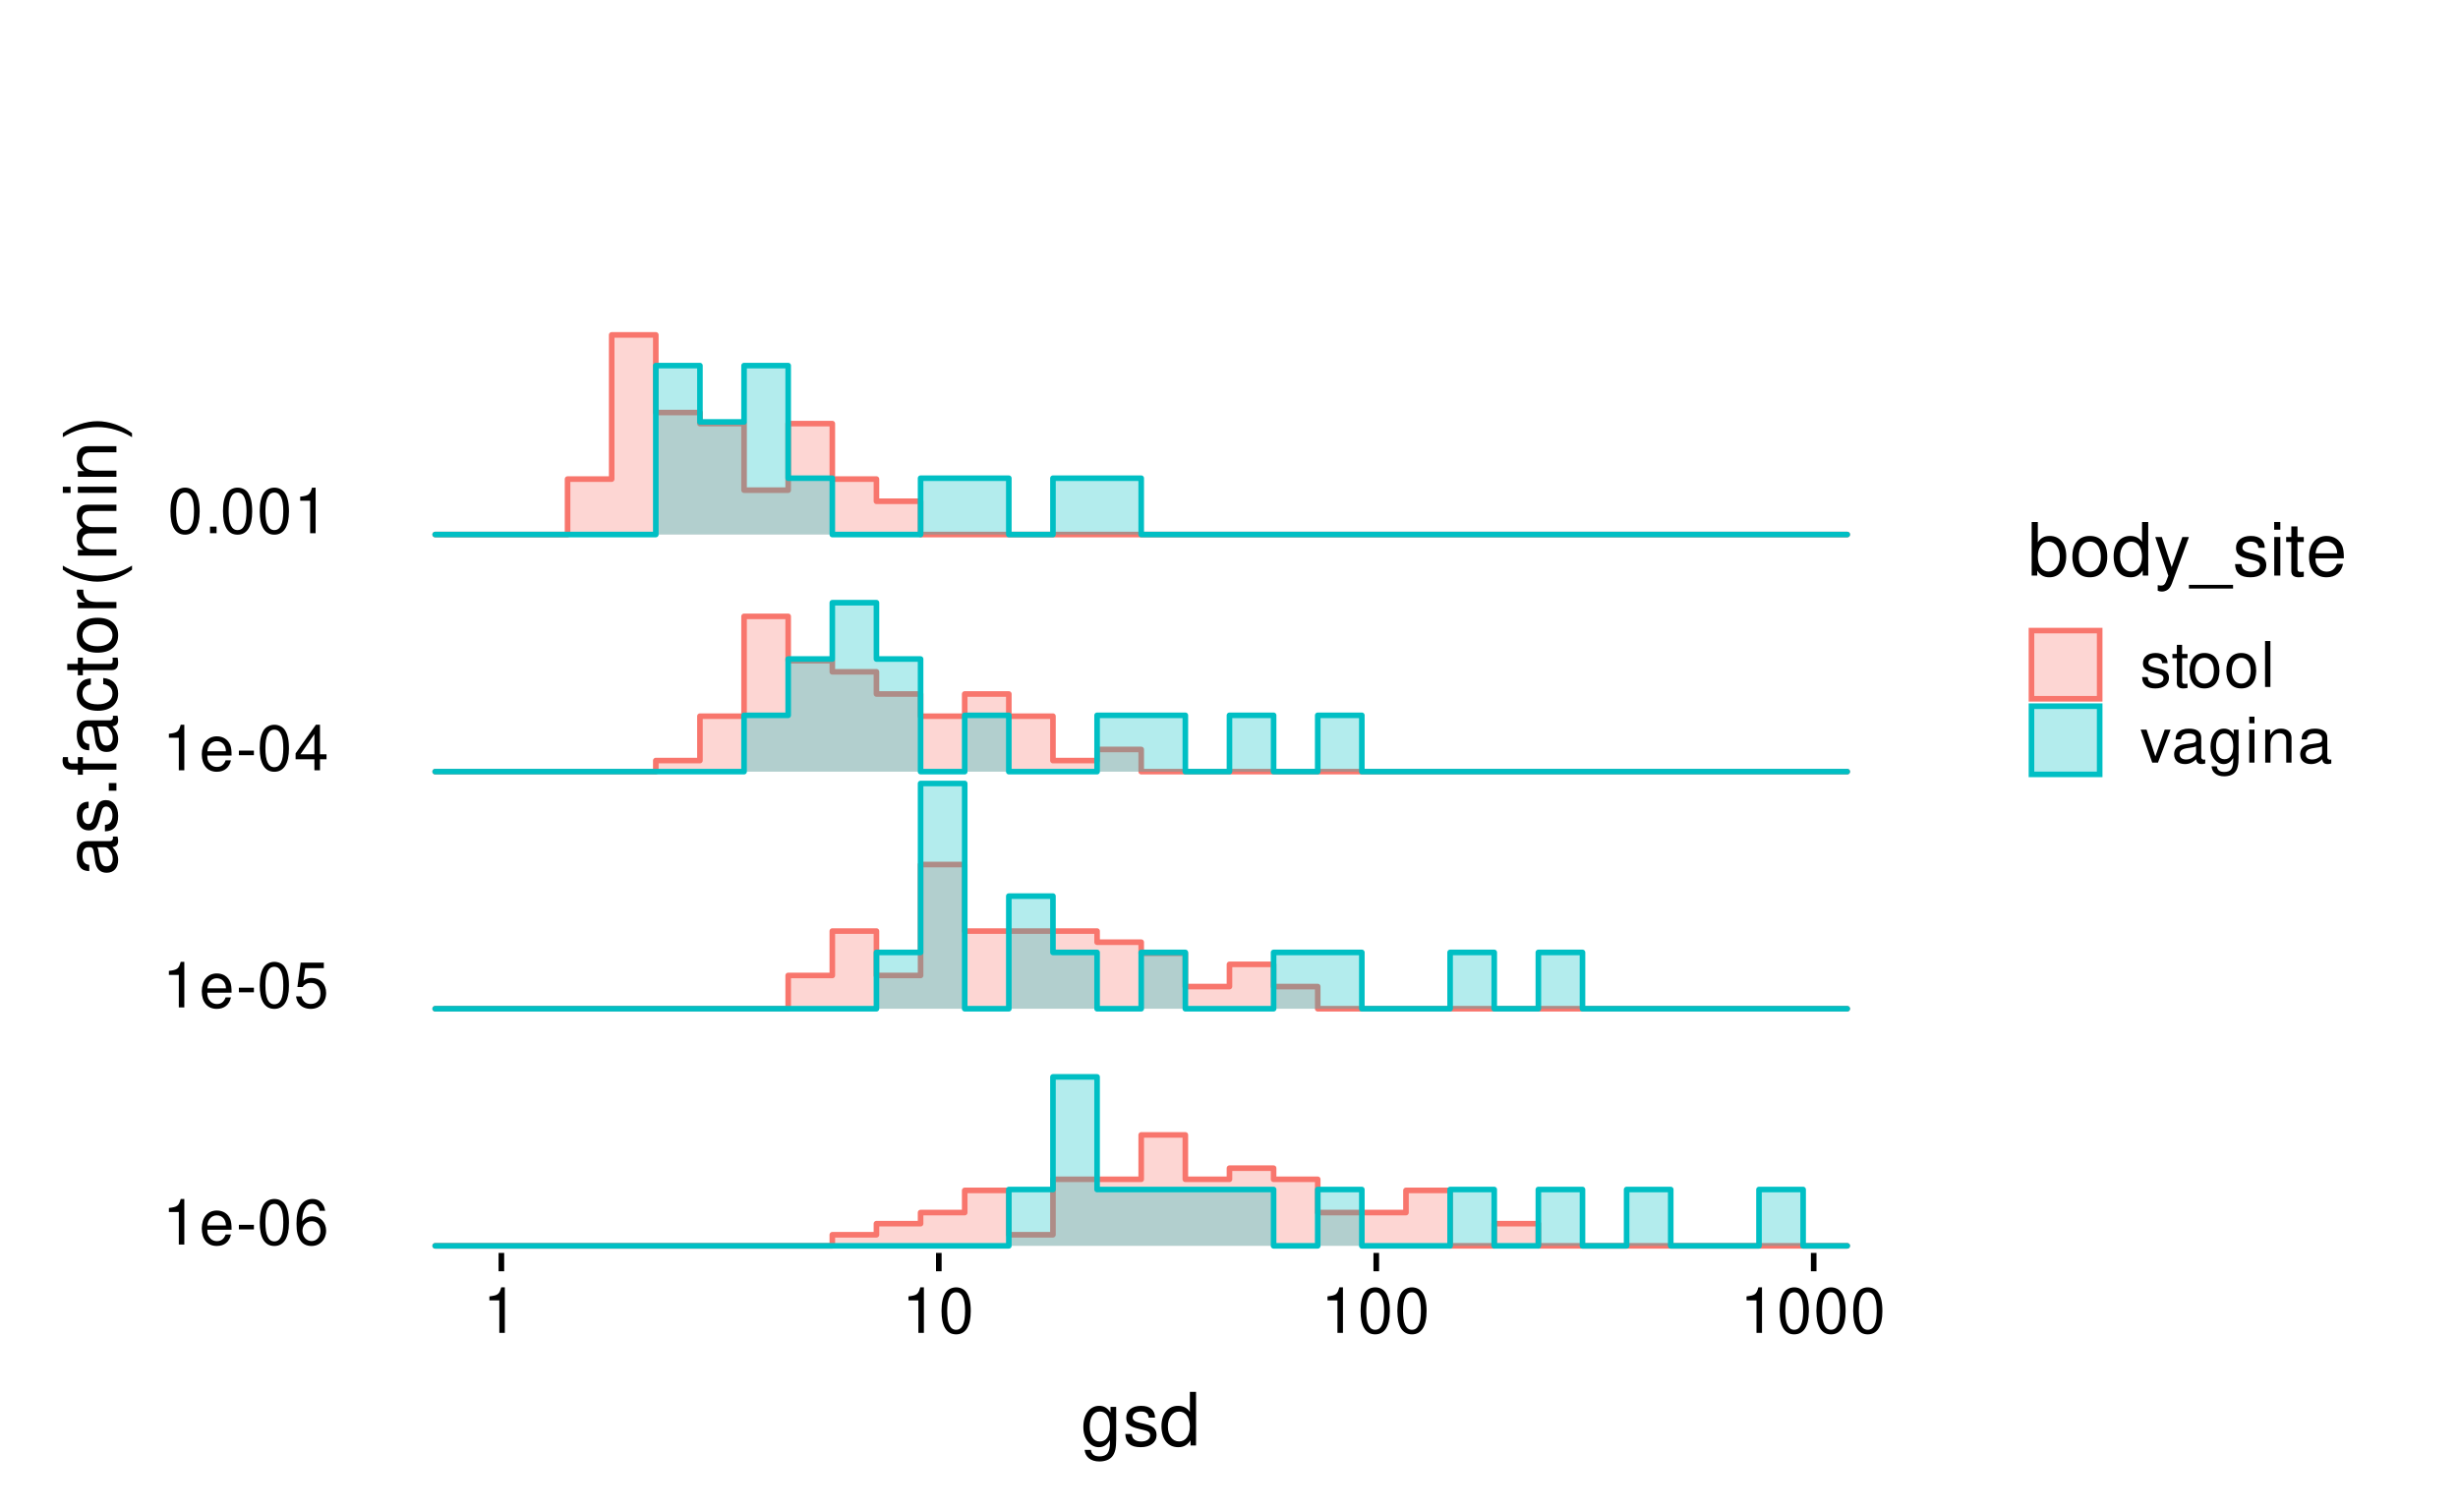 <?xml version="1.0" encoding="UTF-8"?>
<svg xmlns="http://www.w3.org/2000/svg" xmlns:xlink="http://www.w3.org/1999/xlink" width="468pt" height="288pt" viewBox="0 0 468 288" version="1.1">
<defs>
<g>
<symbol overflow="visible" id="glyph0-0">
<path style="stroke:none;" d=""/>
</symbol>
<symbol overflow="visible" id="glyph0-1">
<path style="stroke:none;" d="M 3.109 -6.188 L 3.109 0 L 4.156 0 L 4.156 -8.672 L 3.469 -8.672 C 3.094 -7.344 2.859 -7.156 1.219 -6.953 L 1.219 -6.188 Z M 3.109 -6.188 "/>
</symbol>
<symbol overflow="visible" id="glyph0-2">
<path style="stroke:none;" d="M 6.156 -2.812 C 6.156 -3.766 6.078 -4.344 5.906 -4.812 C 5.5 -5.844 4.531 -6.469 3.359 -6.469 C 1.609 -6.469 0.484 -5.141 0.484 -3.062 C 0.484 -0.984 1.562 0.281 3.344 0.281 C 4.781 0.281 5.766 -0.547 6.031 -1.906 L 5.016 -1.906 C 4.734 -1.078 4.172 -0.641 3.375 -0.641 C 2.734 -0.641 2.203 -0.938 1.859 -1.469 C 1.625 -1.828 1.531 -2.188 1.531 -2.812 Z M 1.547 -3.625 C 1.625 -4.781 2.344 -5.547 3.344 -5.547 C 4.375 -5.547 5.078 -4.75 5.078 -3.625 Z M 1.547 -3.625 "/>
</symbol>
<symbol overflow="visible" id="glyph0-3">
<path style="stroke:none;" d="M 3.406 -3.75 L 0.547 -3.75 L 0.547 -2.875 L 3.406 -2.875 Z M 3.406 -3.75 "/>
</symbol>
<symbol overflow="visible" id="glyph0-4">
<path style="stroke:none;" d="M 3.297 -8.672 C 2.516 -8.672 1.781 -8.312 1.344 -7.734 C 0.797 -6.953 0.516 -5.812 0.516 -4.203 C 0.516 -1.266 1.469 0.281 3.297 0.281 C 5.094 0.281 6.078 -1.266 6.078 -4.125 C 6.078 -5.812 5.812 -6.938 5.25 -7.734 C 4.812 -8.328 4.109 -8.672 3.297 -8.672 Z M 3.297 -7.734 C 4.438 -7.734 5 -6.578 5 -4.219 C 5 -1.75 4.453 -0.594 3.281 -0.594 C 2.156 -0.594 1.594 -1.797 1.594 -4.188 C 1.594 -6.578 2.156 -7.734 3.297 -7.734 Z M 3.297 -7.734 "/>
</symbol>
<symbol overflow="visible" id="glyph0-5">
<path style="stroke:none;" d="M 5.969 -6.422 C 5.766 -7.844 4.859 -8.672 3.562 -8.672 C 2.625 -8.672 1.781 -8.219 1.281 -7.438 C 0.75 -6.594 0.516 -5.531 0.516 -3.953 C 0.516 -2.5 0.719 -1.578 1.234 -0.797 C 1.688 -0.094 2.438 0.281 3.375 0.281 C 4.984 0.281 6.156 -0.938 6.156 -2.625 C 6.156 -4.219 5.078 -5.359 3.547 -5.359 C 2.719 -5.359 2.047 -5.047 1.594 -4.406 C 1.609 -6.547 2.281 -7.734 3.484 -7.734 C 4.234 -7.734 4.75 -7.266 4.922 -6.422 Z M 3.422 -4.422 C 4.438 -4.422 5.078 -3.703 5.078 -2.547 C 5.078 -1.453 4.359 -0.656 3.391 -0.656 C 2.406 -0.656 1.656 -1.484 1.656 -2.594 C 1.656 -3.672 2.375 -4.422 3.422 -4.422 Z M 3.422 -4.422 "/>
</symbol>
<symbol overflow="visible" id="glyph0-6">
<path style="stroke:none;" d="M 5.719 -8.516 L 1.312 -8.516 L 0.688 -3.875 L 1.656 -3.875 C 2.141 -4.469 2.562 -4.672 3.234 -4.672 C 4.375 -4.672 5.078 -3.891 5.078 -2.625 C 5.078 -1.406 4.375 -0.656 3.219 -0.656 C 2.297 -0.656 1.734 -1.125 1.469 -2.094 L 0.422 -2.094 C 0.562 -1.391 0.688 -1.062 0.938 -0.75 C 1.422 -0.094 2.281 0.281 3.234 0.281 C 4.953 0.281 6.156 -0.969 6.156 -2.766 C 6.156 -4.453 5.047 -5.609 3.406 -5.609 C 2.812 -5.609 2.328 -5.453 1.844 -5.094 L 2.172 -7.469 L 5.719 -7.469 Z M 5.719 -8.516 "/>
</symbol>
<symbol overflow="visible" id="glyph0-7">
<path style="stroke:none;" d="M 3.922 -2.094 L 3.922 0 L 4.984 0 L 4.984 -2.094 L 6.234 -2.094 L 6.234 -3.047 L 4.984 -3.047 L 4.984 -8.672 L 4.203 -8.672 L 0.344 -3.219 L 0.344 -2.094 Z M 3.922 -3.047 L 1.266 -3.047 L 3.922 -6.875 Z M 3.922 -3.047 "/>
</symbol>
<symbol overflow="visible" id="glyph0-8">
<path style="stroke:none;" d="M 2.297 -1.25 L 1.047 -1.25 L 1.047 0 L 2.297 0 Z M 2.297 -1.25 "/>
</symbol>
<symbol overflow="visible" id="glyph0-9">
<path style="stroke:none;" d="M 5.25 -4.531 C 5.25 -5.766 4.422 -6.469 2.969 -6.469 C 1.516 -6.469 0.562 -5.719 0.562 -4.547 C 0.562 -3.562 1.062 -3.094 2.562 -2.734 L 3.484 -2.516 C 4.188 -2.344 4.469 -2.094 4.469 -1.641 C 4.469 -1.047 3.875 -0.641 3 -0.641 C 2.453 -0.641 2 -0.797 1.75 -1.062 C 1.594 -1.25 1.531 -1.422 1.469 -1.875 L 0.406 -1.875 C 0.453 -0.422 1.266 0.281 2.922 0.281 C 4.5 0.281 5.516 -0.5 5.516 -1.719 C 5.516 -2.656 4.984 -3.172 3.734 -3.469 L 2.766 -3.703 C 1.953 -3.891 1.609 -4.156 1.609 -4.594 C 1.609 -5.188 2.125 -5.547 2.938 -5.547 C 3.75 -5.547 4.172 -5.203 4.203 -4.531 Z M 5.25 -4.531 "/>
</symbol>
<symbol overflow="visible" id="glyph0-10">
<path style="stroke:none;" d="M 3.047 -6.281 L 2.016 -6.281 L 2.016 -8.016 L 1.016 -8.016 L 1.016 -6.281 L 0.172 -6.281 L 0.172 -5.469 L 1.016 -5.469 L 1.016 -0.719 C 1.016 -0.078 1.453 0.281 2.234 0.281 C 2.5 0.281 2.719 0.25 3.047 0.188 L 3.047 -0.641 C 2.906 -0.609 2.766 -0.594 2.562 -0.594 C 2.141 -0.594 2.016 -0.719 2.016 -1.156 L 2.016 -5.469 L 3.047 -5.469 Z M 3.047 -6.281 "/>
</symbol>
<symbol overflow="visible" id="glyph0-11">
<path style="stroke:none;" d="M 3.266 -6.469 C 1.484 -6.469 0.438 -5.203 0.438 -3.094 C 0.438 -0.969 1.484 0.281 3.281 0.281 C 5.047 0.281 6.125 -0.984 6.125 -3.047 C 6.125 -5.234 5.094 -6.469 3.266 -6.469 Z M 3.281 -5.547 C 4.406 -5.547 5.078 -4.625 5.078 -3.062 C 5.078 -1.578 4.375 -0.641 3.281 -0.641 C 2.156 -0.641 1.469 -1.578 1.469 -3.094 C 1.469 -4.625 2.156 -5.547 3.281 -5.547 Z M 3.281 -5.547 "/>
</symbol>
<symbol overflow="visible" id="glyph0-12">
<path style="stroke:none;" d="M 1.828 -8.75 L 0.812 -8.75 L 0.812 0 L 1.828 0 Z M 1.828 -8.75 "/>
</symbol>
<symbol overflow="visible" id="glyph0-13">
<path style="stroke:none;" d="M 3.422 0 L 5.828 -6.281 L 4.703 -6.281 L 2.922 -1.188 L 1.25 -6.281 L 0.125 -6.281 L 2.328 0 Z M 3.422 0 "/>
</symbol>
<symbol overflow="visible" id="glyph0-14">
<path style="stroke:none;" d="M 6.422 -0.594 C 6.312 -0.562 6.266 -0.562 6.203 -0.562 C 5.859 -0.562 5.656 -0.75 5.656 -1.062 L 5.656 -4.75 C 5.656 -5.875 4.844 -6.469 3.297 -6.469 C 2.375 -6.469 1.641 -6.203 1.219 -5.734 C 0.922 -5.406 0.797 -5.047 0.781 -4.422 L 1.781 -4.422 C 1.875 -5.203 2.328 -5.547 3.266 -5.547 C 4.172 -5.547 4.672 -5.203 4.672 -4.609 L 4.672 -4.344 C 4.656 -3.906 4.438 -3.75 3.625 -3.641 C 2.203 -3.469 1.984 -3.422 1.609 -3.266 C 0.875 -2.953 0.5 -2.406 0.5 -1.578 C 0.5 -0.438 1.297 0.281 2.562 0.281 C 3.359 0.281 4 0 4.703 -0.641 C 4.781 0 5.094 0.281 5.734 0.281 C 5.953 0.281 6.078 0.25 6.422 0.172 Z M 4.672 -1.984 C 4.672 -1.641 4.578 -1.438 4.266 -1.156 C 3.859 -0.797 3.375 -0.594 2.781 -0.594 C 2 -0.594 1.547 -0.969 1.547 -1.609 C 1.547 -2.266 1.984 -2.609 3.062 -2.766 C 4.125 -2.906 4.328 -2.953 4.672 -3.109 Z M 4.672 -1.984 "/>
</symbol>
<symbol overflow="visible" id="glyph0-15">
<path style="stroke:none;" d="M 4.844 -6.281 L 4.844 -5.375 C 4.344 -6.125 3.797 -6.469 3 -6.469 C 1.469 -6.469 0.422 -5.047 0.422 -3.031 C 0.422 -1.984 0.672 -1.219 1.219 -0.578 C 1.688 -0.031 2.281 0.281 2.922 0.281 C 3.688 0.281 4.219 -0.062 4.75 -0.859 L 4.75 -0.531 C 4.75 1.156 4.281 1.781 3.031 1.781 C 2.188 1.781 1.734 1.438 1.641 0.719 L 0.625 0.719 C 0.719 1.891 1.641 2.609 3.016 2.609 C 3.938 2.609 4.703 2.312 5.109 1.812 C 5.594 1.219 5.766 0.438 5.766 -1.031 L 5.766 -6.281 Z M 3.094 -5.547 C 4.156 -5.547 4.75 -4.656 4.75 -3.062 C 4.75 -1.531 4.141 -0.641 3.094 -0.641 C 2.062 -0.641 1.469 -1.547 1.469 -3.094 C 1.469 -4.625 2.062 -5.547 3.094 -5.547 Z M 3.094 -5.547 "/>
</symbol>
<symbol overflow="visible" id="glyph0-16">
<path style="stroke:none;" d="M 1.797 -6.281 L 0.797 -6.281 L 0.797 0 L 1.797 0 Z M 1.797 -8.75 L 0.797 -8.75 L 0.797 -7.484 L 1.797 -7.484 Z M 1.797 -8.75 "/>
</symbol>
<symbol overflow="visible" id="glyph0-17">
<path style="stroke:none;" d="M 0.844 -6.281 L 0.844 0 L 1.844 0 L 1.844 -3.469 C 1.844 -4.75 2.516 -5.594 3.547 -5.594 C 4.344 -5.594 4.844 -5.109 4.844 -4.359 L 4.844 0 L 5.844 0 L 5.844 -4.75 C 5.844 -5.797 5.062 -6.469 3.859 -6.469 C 2.922 -6.469 2.312 -6.109 1.766 -5.234 L 1.766 -6.281 Z M 0.844 -6.281 "/>
</symbol>
<symbol overflow="visible" id="glyph1-0">
<path style="stroke:none;" d=""/>
</symbol>
<symbol overflow="visible" id="glyph1-1">
<path style="stroke:none;" d="M 5.656 -7.344 L 5.656 -6.266 C 5.062 -7.156 4.422 -7.547 3.5 -7.547 C 1.719 -7.547 0.484 -5.891 0.484 -3.547 C 0.484 -2.312 0.781 -1.406 1.406 -0.672 C 1.953 -0.031 2.656 0.328 3.422 0.328 C 4.297 0.328 4.922 -0.062 5.547 -1 L 5.547 -0.609 C 5.547 1.344 5 2.078 3.547 2.078 C 2.547 2.078 2.031 1.688 1.922 0.844 L 0.734 0.844 C 0.844 2.203 1.922 3.047 3.516 3.047 C 4.594 3.047 5.484 2.703 5.969 2.109 C 6.531 1.422 6.734 0.516 6.734 -1.203 L 6.734 -7.344 Z M 3.609 -6.469 C 4.844 -6.469 5.547 -5.438 5.547 -3.562 C 5.547 -1.797 4.828 -0.75 3.609 -0.75 C 2.406 -0.75 1.703 -1.812 1.703 -3.609 C 1.703 -5.406 2.406 -6.469 3.609 -6.469 Z M 3.609 -6.469 "/>
</symbol>
<symbol overflow="visible" id="glyph1-2">
<path style="stroke:none;" d="M 6.125 -5.297 C 6.125 -6.734 5.172 -7.547 3.469 -7.547 C 1.766 -7.547 0.656 -6.656 0.656 -5.312 C 0.656 -4.156 1.25 -3.609 2.984 -3.188 L 4.078 -2.922 C 4.891 -2.734 5.203 -2.438 5.203 -1.922 C 5.203 -1.219 4.516 -0.75 3.5 -0.75 C 2.875 -0.75 2.344 -0.938 2.047 -1.25 C 1.859 -1.453 1.781 -1.672 1.703 -2.188 L 0.469 -2.188 C 0.531 -0.484 1.484 0.328 3.406 0.328 C 5.25 0.328 6.422 -0.594 6.422 -2 C 6.422 -3.094 5.812 -3.703 4.359 -4.047 L 3.234 -4.312 C 2.281 -4.531 1.875 -4.844 1.875 -5.359 C 1.875 -6.047 2.484 -6.469 3.438 -6.469 C 4.375 -6.469 4.875 -6.062 4.906 -5.297 Z M 6.125 -5.297 "/>
</symbol>
<symbol overflow="visible" id="glyph1-3">
<path style="stroke:none;" d="M 6.938 -10.203 L 5.766 -10.203 L 5.766 -6.406 C 5.281 -7.156 4.5 -7.547 3.516 -7.547 C 1.609 -7.547 0.359 -6.016 0.359 -3.688 C 0.359 -1.203 1.562 0.328 3.562 0.328 C 4.562 0.328 5.266 -0.062 5.891 -0.969 L 5.891 0 L 6.938 0 Z M 3.703 -6.453 C 4.969 -6.453 5.766 -5.344 5.766 -3.578 C 5.766 -1.891 4.953 -0.766 3.719 -0.766 C 2.438 -0.766 1.578 -1.906 1.578 -3.609 C 1.578 -5.312 2.438 -6.453 3.703 -6.453 Z M 3.703 -6.453 "/>
</symbol>
<symbol overflow="visible" id="glyph1-4">
<path style="stroke:none;" d="M 0.75 -10.203 L 0.75 0 L 1.812 0 L 1.812 -0.938 C 2.359 -0.078 3.109 0.328 4.125 0.328 C 6.062 0.328 7.328 -1.266 7.328 -3.703 C 7.328 -6.078 6.125 -7.547 4.188 -7.547 C 3.172 -7.547 2.469 -7.172 1.922 -6.344 L 1.922 -10.203 Z M 3.969 -6.453 C 5.266 -6.453 6.109 -5.312 6.109 -3.562 C 6.109 -1.906 5.234 -0.766 3.969 -0.766 C 2.719 -0.766 1.922 -1.891 1.922 -3.609 C 1.922 -5.328 2.719 -6.453 3.969 -6.453 Z M 3.969 -6.453 "/>
</symbol>
<symbol overflow="visible" id="glyph1-5">
<path style="stroke:none;" d="M 3.812 -7.547 C 1.734 -7.547 0.5 -6.078 0.5 -3.609 C 0.5 -1.141 1.734 0.328 3.828 0.328 C 5.891 0.328 7.141 -1.141 7.141 -3.562 C 7.141 -6.109 5.938 -7.547 3.812 -7.547 Z M 3.828 -6.469 C 5.141 -6.469 5.922 -5.391 5.922 -3.562 C 5.922 -1.828 5.109 -0.75 3.828 -0.75 C 2.516 -0.75 1.719 -1.828 1.719 -3.609 C 1.719 -5.391 2.516 -6.469 3.828 -6.469 Z M 3.828 -6.469 "/>
</symbol>
<symbol overflow="visible" id="glyph1-6">
<path style="stroke:none;" d="M 5.438 -7.344 L 3.406 -1.625 L 1.531 -7.344 L 0.281 -7.344 L 2.766 0.031 L 2.312 1.188 C 2.109 1.703 1.859 1.906 1.375 1.906 C 1.172 1.906 1.016 1.875 0.75 1.812 L 0.75 2.875 C 1 3 1.234 3.047 1.547 3.047 C 1.922 3.047 2.328 2.922 2.625 2.703 C 3 2.438 3.203 2.125 3.438 1.547 L 6.688 -7.344 Z M 5.438 -7.344 "/>
</symbol>
<symbol overflow="visible" id="glyph1-7">
<path style="stroke:none;" d="M 8.094 1.766 L -0.312 1.766 L -0.312 2.469 L 8.094 2.469 Z M 8.094 1.766 "/>
</symbol>
<symbol overflow="visible" id="glyph1-8">
<path style="stroke:none;" d="M 2.094 -7.344 L 0.938 -7.344 L 0.938 0 L 2.094 0 Z M 2.094 -10.203 L 0.922 -10.203 L 0.922 -8.734 L 2.094 -8.734 Z M 2.094 -10.203 "/>
</symbol>
<symbol overflow="visible" id="glyph1-9">
<path style="stroke:none;" d="M 3.562 -7.344 L 2.359 -7.344 L 2.359 -9.359 L 1.188 -9.359 L 1.188 -7.344 L 0.203 -7.344 L 0.203 -6.391 L 1.188 -6.391 L 1.188 -0.844 C 1.188 -0.078 1.688 0.328 2.609 0.328 C 2.906 0.328 3.156 0.297 3.562 0.219 L 3.562 -0.75 C 3.391 -0.719 3.234 -0.703 3 -0.703 C 2.484 -0.703 2.359 -0.844 2.359 -1.359 L 2.359 -6.391 L 3.562 -6.391 Z M 3.562 -7.344 "/>
</symbol>
<symbol overflow="visible" id="glyph1-10">
<path style="stroke:none;" d="M 7.188 -3.281 C 7.188 -4.391 7.094 -5.062 6.891 -5.609 C 6.406 -6.812 5.297 -7.547 3.922 -7.547 C 1.875 -7.547 0.562 -5.984 0.562 -3.562 C 0.562 -1.141 1.812 0.328 3.891 0.328 C 5.578 0.328 6.734 -0.625 7.031 -2.219 L 5.859 -2.219 C 5.531 -1.266 4.875 -0.75 3.938 -0.75 C 3.188 -0.75 2.562 -1.094 2.172 -1.703 C 1.891 -2.125 1.797 -2.547 1.781 -3.281 Z M 1.812 -4.234 C 1.906 -5.594 2.734 -6.469 3.906 -6.469 C 5.094 -6.469 5.922 -5.547 5.922 -4.234 Z M 1.812 -4.234 "/>
</symbol>
<symbol overflow="visible" id="glyph2-0">
<path style="stroke:none;" d=""/>
</symbol>
<symbol overflow="visible" id="glyph2-1">
<path style="stroke:none;" d="M -0.688 -7.484 C -0.656 -7.359 -0.656 -7.312 -0.656 -7.234 C -0.656 -6.828 -0.875 -6.609 -1.234 -6.609 L -5.547 -6.609 C -6.844 -6.609 -7.547 -5.656 -7.547 -3.844 C -7.547 -2.766 -7.234 -1.922 -6.688 -1.406 C -6.312 -1.078 -5.891 -0.938 -5.172 -0.906 L -5.172 -2.094 C -6.062 -2.188 -6.469 -2.719 -6.469 -3.812 C -6.469 -4.875 -6.078 -5.453 -5.375 -5.453 L -5.062 -5.453 C -4.562 -5.438 -4.375 -5.188 -4.25 -4.234 C -4.047 -2.578 -3.984 -2.328 -3.812 -1.875 C -3.438 -1.016 -2.797 -0.594 -1.844 -0.594 C -0.516 -0.594 0.328 -1.516 0.328 -3 C 0.328 -3.922 0 -4.656 -0.75 -5.484 C 0 -5.578 0.328 -5.938 0.328 -6.688 C 0.328 -6.938 0.297 -7.094 0.203 -7.484 Z M -2.312 -5.453 C -1.922 -5.453 -1.688 -5.328 -1.359 -4.984 C -0.922 -4.516 -0.703 -3.938 -0.703 -3.25 C -0.703 -2.344 -1.141 -1.812 -1.875 -1.812 C -2.641 -1.812 -3.031 -2.312 -3.219 -3.562 C -3.391 -4.812 -3.438 -5.047 -3.625 -5.453 Z M -2.312 -5.453 "/>
</symbol>
<symbol overflow="visible" id="glyph2-2">
<path style="stroke:none;" d="M -5.297 -6.125 C -6.734 -6.125 -7.547 -5.172 -7.547 -3.469 C -7.547 -1.766 -6.656 -0.656 -5.312 -0.656 C -4.156 -0.656 -3.609 -1.25 -3.188 -2.984 L -2.922 -4.078 C -2.734 -4.891 -2.438 -5.203 -1.922 -5.203 C -1.219 -5.203 -0.75 -4.516 -0.75 -3.5 C -0.75 -2.875 -0.938 -2.344 -1.25 -2.047 C -1.453 -1.859 -1.672 -1.781 -2.188 -1.703 L -2.188 -0.469 C -0.484 -0.531 0.328 -1.484 0.328 -3.406 C 0.328 -5.25 -0.594 -6.422 -2 -6.422 C -3.094 -6.422 -3.703 -5.812 -4.047 -4.359 L -4.312 -3.234 C -4.531 -2.281 -4.844 -1.875 -5.359 -1.875 C -6.047 -1.875 -6.469 -2.484 -6.469 -3.438 C -6.469 -4.375 -6.062 -4.875 -5.297 -4.906 Z M -5.297 -6.125 "/>
</symbol>
<symbol overflow="visible" id="glyph2-3">
<path style="stroke:none;" d="M -1.453 -2.672 L -1.453 -1.219 L 0 -1.219 L 0 -2.672 Z M -1.453 -2.672 "/>
</symbol>
<symbol overflow="visible" id="glyph2-4">
<path style="stroke:none;" d="M -7.344 -3.609 L -7.344 -2.391 L -8.484 -2.391 C -8.969 -2.391 -9.219 -2.656 -9.219 -3.203 C -9.219 -3.297 -9.219 -3.344 -9.219 -3.609 L -10.172 -3.609 C -10.234 -3.344 -10.25 -3.188 -10.25 -2.953 C -10.25 -1.875 -9.625 -1.234 -8.578 -1.234 L -7.344 -1.234 L -7.344 -0.25 L -6.391 -0.25 L -6.391 -1.234 L 0 -1.234 L 0 -2.391 L -6.391 -2.391 L -6.391 -3.609 Z M -7.344 -3.609 "/>
</symbol>
<symbol overflow="visible" id="glyph2-5">
<path style="stroke:none;" d="M -4.875 -6.594 C -5.594 -6.531 -6.047 -6.391 -6.453 -6.109 C -7.141 -5.594 -7.547 -4.719 -7.547 -3.703 C -7.547 -1.703 -5.984 -0.438 -3.547 -0.438 C -1.172 -0.438 0.328 -1.688 0.328 -3.688 C 0.328 -5.438 -0.734 -6.531 -2.516 -6.672 L -2.516 -5.5 C -1.344 -5.312 -0.75 -4.703 -0.75 -3.703 C -0.75 -2.422 -1.812 -1.656 -3.547 -1.656 C -5.375 -1.656 -6.469 -2.406 -6.469 -3.688 C -6.469 -4.656 -5.891 -5.281 -4.875 -5.422 Z M -4.875 -6.594 "/>
</symbol>
<symbol overflow="visible" id="glyph2-6">
<path style="stroke:none;" d="M -7.344 -3.562 L -7.344 -2.359 L -9.359 -2.359 L -9.359 -1.188 L -7.344 -1.188 L -7.344 -0.203 L -6.391 -0.203 L -6.391 -1.188 L -0.844 -1.188 C -0.078 -1.188 0.328 -1.688 0.328 -2.609 C 0.328 -2.906 0.297 -3.156 0.219 -3.562 L -0.75 -3.562 C -0.719 -3.391 -0.703 -3.234 -0.703 -3 C -0.703 -2.484 -0.844 -2.359 -1.359 -2.359 L -6.391 -2.359 L -6.391 -3.562 Z M -7.344 -3.562 "/>
</symbol>
<symbol overflow="visible" id="glyph2-7">
<path style="stroke:none;" d="M -7.547 -3.812 C -7.547 -1.734 -6.078 -0.5 -3.609 -0.5 C -1.141 -0.5 0.328 -1.734 0.328 -3.828 C 0.328 -5.891 -1.141 -7.141 -3.562 -7.141 C -6.109 -7.141 -7.547 -5.938 -7.547 -3.812 Z M -6.469 -3.828 C -6.469 -5.141 -5.391 -5.922 -3.562 -5.922 C -1.828 -5.922 -0.75 -5.109 -0.75 -3.828 C -0.75 -2.516 -1.828 -1.719 -3.609 -1.719 C -5.391 -1.719 -6.469 -2.516 -6.469 -3.828 Z M -6.469 -3.828 "/>
</symbol>
<symbol overflow="visible" id="glyph2-8">
<path style="stroke:none;" d="M -7.344 -0.969 L 0 -0.969 L 0 -2.141 L -3.812 -2.141 C -5.578 -2.156 -6.359 -2.891 -6.312 -4.5 L -7.5 -4.5 C -7.531 -4.297 -7.547 -4.188 -7.547 -4.047 C -7.547 -3.297 -7.094 -2.719 -6 -2.047 L -7.344 -2.047 Z M -7.344 -0.969 "/>
</symbol>
<symbol overflow="visible" id="glyph2-9">
<path style="stroke:none;" d="M -10.203 -3.297 C -8.375 -1.906 -5.828 -1.016 -3.625 -1.016 C -1.406 -1.016 1.141 -1.906 2.969 -3.297 L 2.969 -4.078 C 0.969 -2.844 -1.391 -2.156 -3.625 -2.156 C -5.859 -2.156 -8.219 -2.844 -10.203 -4.078 Z M -10.203 -3.297 "/>
</symbol>
<symbol overflow="visible" id="glyph2-10">
<path style="stroke:none;" d="M -7.344 -0.984 L 0 -0.984 L 0 -2.156 L -4.609 -2.156 C -5.672 -2.156 -6.531 -2.922 -6.531 -3.875 C -6.531 -4.75 -5.984 -5.234 -5.047 -5.234 L 0 -5.234 L 0 -6.406 L -4.609 -6.406 C -5.672 -6.406 -6.531 -7.188 -6.531 -8.141 C -6.531 -8.984 -5.984 -9.484 -5.047 -9.484 L 0 -9.484 L 0 -10.672 L -5.5 -10.672 C -6.812 -10.672 -7.547 -9.906 -7.547 -8.547 C -7.547 -7.562 -7.25 -6.969 -6.422 -6.281 C -7.203 -5.859 -7.547 -5.266 -7.547 -4.312 C -7.547 -3.328 -7.188 -2.672 -6.297 -2.062 L -7.344 -2.062 Z M -7.344 -0.984 "/>
</symbol>
<symbol overflow="visible" id="glyph2-11">
<path style="stroke:none;" d="M -7.344 -2.094 L -7.344 -0.938 L 0 -0.938 L 0 -2.094 Z M -10.203 -2.094 L -10.203 -0.922 L -8.734 -0.922 L -8.734 -2.094 Z M -10.203 -2.094 "/>
</symbol>
<symbol overflow="visible" id="glyph2-12">
<path style="stroke:none;" d="M -7.344 -0.984 L 0 -0.984 L 0 -2.156 L -4.047 -2.156 C -5.547 -2.156 -6.531 -2.938 -6.531 -4.141 C -6.531 -5.062 -5.969 -5.656 -5.078 -5.656 L 0 -5.656 L 0 -6.812 L -5.547 -6.812 C -6.766 -6.812 -7.547 -5.906 -7.547 -4.5 C -7.547 -3.406 -7.125 -2.703 -6.109 -2.062 L -7.344 -2.062 Z M -7.344 -0.984 "/>
</symbol>
<symbol overflow="visible" id="glyph2-13">
<path style="stroke:none;" d="M 2.969 -1.297 C 1.141 -2.703 -1.406 -3.578 -3.609 -3.578 C -5.828 -3.578 -8.375 -2.703 -10.203 -1.297 L -10.203 -0.531 C -8.203 -1.766 -5.859 -2.453 -3.609 -2.453 C -1.391 -2.453 0.984 -1.766 2.969 -0.531 Z M 2.969 -1.297 "/>
</symbol>
</g>
</defs>
<g id="surface190">
<rect x="0" y="0" width="468" height="288" style="fill:rgb(100%,100%,100%);fill-opacity:1;stroke:none;"/>
<path style=" stroke:none;fill-rule:nonzero;fill:rgb(97.255%,46.275%,42.745%);fill-opacity:0.298;" d="M 82.855 101.785 L 108.062 101.785 L 108.062 91.227 L 116.465 91.227 L 116.465 63.77 L 124.867 63.77 L 124.867 78.555 L 133.266 78.555 L 133.266 80.664 L 141.668 80.664 L 141.668 93.336 L 150.07 93.336 L 150.07 80.664 L 158.473 80.664 L 158.473 91.227 L 166.875 91.227 L 166.875 95.449 L 175.277 95.449 L 175.277 101.785 L 351.715 101.785 Z M 82.855 101.785 "/>
<path style="fill:none;stroke-width:1.067;stroke-linecap:round;stroke-linejoin:round;stroke:rgb(97.255%,46.275%,42.745%);stroke-opacity:1;stroke-miterlimit:10;" d="M 82.855 101.785 L 108.062 101.785 L 108.062 91.227 L 116.465 91.227 L 116.465 63.77 L 124.867 63.77 L 124.867 78.555 L 133.266 78.555 L 133.266 80.664 L 141.668 80.664 L 141.668 93.336 L 150.07 93.336 L 150.07 80.664 L 158.473 80.664 L 158.473 91.227 L 166.875 91.227 L 166.875 95.449 L 175.277 95.449 L 175.277 101.785 L 351.715 101.785 "/>
<path style=" stroke:none;fill-rule:nonzero;fill:rgb(0%,74.902%,76.863%);fill-opacity:0.298;" d="M 82.855 101.785 L 124.867 101.785 L 124.867 69.617 L 133.266 69.617 L 133.266 80.34 L 141.668 80.34 L 141.668 69.617 L 150.07 69.617 L 150.07 91.062 L 158.473 91.062 L 158.473 101.785 L 175.277 101.785 L 175.277 91.062 L 192.078 91.062 L 192.078 101.785 L 200.48 101.785 L 200.48 91.062 L 217.285 91.062 L 217.285 101.785 L 351.715 101.785 Z M 82.855 101.785 "/>
<path style="fill:none;stroke-width:1.067;stroke-linecap:round;stroke-linejoin:round;stroke:rgb(0%,74.902%,76.863%);stroke-opacity:1;stroke-miterlimit:10;" d="M 82.855 101.785 L 124.867 101.785 L 124.867 69.617 L 133.266 69.617 L 133.266 80.34 L 141.668 80.34 L 141.668 69.617 L 150.07 69.617 L 150.07 91.062 L 158.473 91.062 L 158.473 101.785 L 175.277 101.785 L 175.277 91.062 L 192.078 91.062 L 192.078 101.785 L 200.48 101.785 L 200.48 91.062 L 217.285 91.062 L 217.285 101.785 L 351.715 101.785 "/>
<path style=" stroke:none;fill-rule:nonzero;fill:rgb(97.255%,46.275%,42.745%);fill-opacity:0.298;" d="M 82.855 146.934 L 124.867 146.934 L 124.867 144.824 L 133.266 144.824 L 133.266 136.375 L 141.668 136.375 L 141.668 117.367 L 150.07 117.367 L 150.07 125.812 L 158.473 125.812 L 158.473 127.926 L 166.875 127.926 L 166.875 132.148 L 175.277 132.148 L 175.277 136.375 L 183.68 136.375 L 183.68 132.148 L 192.078 132.148 L 192.078 136.375 L 200.48 136.375 L 200.48 144.824 L 208.883 144.824 L 208.883 142.711 L 217.285 142.711 L 217.285 146.934 L 351.715 146.934 Z M 82.855 146.934 "/>
<path style="fill:none;stroke-width:1.067;stroke-linecap:round;stroke-linejoin:round;stroke:rgb(97.255%,46.275%,42.745%);stroke-opacity:1;stroke-miterlimit:10;" d="M 82.855 146.934 L 124.867 146.934 L 124.867 144.824 L 133.266 144.824 L 133.266 136.375 L 141.668 136.375 L 141.668 117.367 L 150.07 117.367 L 150.07 125.812 L 158.473 125.812 L 158.473 127.926 L 166.875 127.926 L 166.875 132.148 L 175.277 132.148 L 175.277 136.375 L 183.68 136.375 L 183.68 132.148 L 192.078 132.148 L 192.078 136.375 L 200.48 136.375 L 200.48 144.824 L 208.883 144.824 L 208.883 142.711 L 217.285 142.711 L 217.285 146.934 L 351.715 146.934 "/>
<path style=" stroke:none;fill-rule:nonzero;fill:rgb(0%,74.902%,76.863%);fill-opacity:0.298;" d="M 82.855 146.934 L 141.668 146.934 L 141.668 136.211 L 150.07 136.211 L 150.07 125.488 L 158.473 125.488 L 158.473 114.766 L 166.875 114.766 L 166.875 125.488 L 175.277 125.488 L 175.277 146.934 L 183.68 146.934 L 183.68 136.211 L 192.078 136.211 L 192.078 146.934 L 208.883 146.934 L 208.883 136.211 L 225.688 136.211 L 225.688 146.934 L 234.09 146.934 L 234.09 136.211 L 242.492 136.211 L 242.492 146.934 L 250.891 146.934 L 250.895 136.211 L 259.293 136.211 L 259.293 146.934 L 351.715 146.934 Z M 82.855 146.934 "/>
<path style="fill:none;stroke-width:1.067;stroke-linecap:round;stroke-linejoin:round;stroke:rgb(0%,74.902%,76.863%);stroke-opacity:1;stroke-miterlimit:10;" d="M 82.855 146.934 L 141.668 146.934 L 141.668 136.211 L 150.07 136.211 L 150.07 125.488 L 158.473 125.488 L 158.473 114.766 L 166.875 114.766 L 166.875 125.488 L 175.277 125.488 L 175.277 146.934 L 183.68 146.934 L 183.68 136.211 L 192.078 136.211 L 192.078 146.934 L 208.883 146.934 L 208.883 136.211 L 225.688 136.211 L 225.688 146.934 L 234.09 146.934 L 234.09 136.211 L 242.492 136.211 L 242.492 146.934 L 250.891 146.934 L 250.895 136.211 L 259.293 136.211 L 259.293 146.934 L 351.715 146.934 "/>
<path style=" stroke:none;fill-rule:nonzero;fill:rgb(97.255%,46.275%,42.745%);fill-opacity:0.298;" d="M 82.855 192.082 L 150.07 192.082 L 150.07 185.746 L 158.473 185.746 L 158.473 177.297 L 166.875 177.297 L 166.875 185.746 L 175.277 185.746 L 175.277 164.625 L 183.68 164.625 L 183.68 177.297 L 208.883 177.297 L 208.883 179.41 L 217.285 179.41 L 217.285 181.523 L 225.688 181.523 L 225.688 187.859 L 234.09 187.859 L 234.09 183.633 L 242.492 183.633 L 242.492 187.859 L 250.891 187.859 L 250.895 192.082 L 351.715 192.082 Z M 82.855 192.082 "/>
<path style="fill:none;stroke-width:1.067;stroke-linecap:round;stroke-linejoin:round;stroke:rgb(97.255%,46.275%,42.745%);stroke-opacity:1;stroke-miterlimit:10;" d="M 82.855 192.082 L 150.07 192.082 L 150.07 185.746 L 158.473 185.746 L 158.473 177.297 L 166.875 177.297 L 166.875 185.746 L 175.277 185.746 L 175.277 164.625 L 183.68 164.625 L 183.68 177.297 L 208.883 177.297 L 208.883 179.41 L 217.285 179.41 L 217.285 181.523 L 225.688 181.523 L 225.688 187.859 L 234.09 187.859 L 234.09 183.633 L 242.492 183.633 L 242.492 187.859 L 250.891 187.859 L 250.895 192.082 L 351.715 192.082 "/>
<path style=" stroke:none;fill-rule:nonzero;fill:rgb(0%,74.902%,76.863%);fill-opacity:0.298;" d="M 82.855 192.082 L 166.875 192.082 L 166.875 181.359 L 175.277 181.359 L 175.277 149.191 L 183.68 149.191 L 183.68 192.082 L 192.078 192.082 L 192.078 170.637 L 200.48 170.637 L 200.48 181.359 L 208.883 181.359 L 208.883 192.082 L 217.285 192.082 L 217.285 181.359 L 225.688 181.359 L 225.688 192.082 L 242.492 192.082 L 242.492 181.359 L 259.293 181.359 L 259.293 192.082 L 276.098 192.082 L 276.098 181.359 L 284.5 181.359 L 284.5 192.082 L 292.902 192.082 L 292.902 181.359 L 301.305 181.359 L 301.305 192.082 L 351.715 192.082 Z M 82.855 192.082 "/>
<path style="fill:none;stroke-width:1.067;stroke-linecap:round;stroke-linejoin:round;stroke:rgb(0%,74.902%,76.863%);stroke-opacity:1;stroke-miterlimit:10;" d="M 82.855 192.082 L 166.875 192.082 L 166.875 181.359 L 175.277 181.359 L 175.277 149.191 L 183.68 149.191 L 183.68 192.082 L 192.078 192.082 L 192.078 170.637 L 200.48 170.637 L 200.48 181.359 L 208.883 181.359 L 208.883 192.082 L 217.285 192.082 L 217.285 181.359 L 225.688 181.359 L 225.688 192.082 L 242.492 192.082 L 242.492 181.359 L 259.293 181.359 L 259.293 192.082 L 276.098 192.082 L 276.098 181.359 L 284.5 181.359 L 284.5 192.082 L 292.902 192.082 L 292.902 181.359 L 301.305 181.359 L 301.305 192.082 L 351.715 192.082 "/>
<path style=" stroke:none;fill-rule:nonzero;fill:rgb(97.255%,46.275%,42.745%);fill-opacity:0.298;" d="M 82.855 237.23 L 158.473 237.23 L 158.473 235.121 L 166.875 235.121 L 166.875 233.008 L 175.277 233.008 L 175.277 230.895 L 183.68 230.895 L 183.68 226.672 L 192.078 226.672 L 192.078 235.121 L 200.48 235.121 L 200.48 224.559 L 217.285 224.559 L 217.285 216.109 L 225.688 216.109 L 225.688 224.559 L 234.09 224.559 L 234.09 222.445 L 242.492 222.445 L 242.492 224.559 L 250.891 224.559 L 250.895 230.895 L 267.695 230.895 L 267.695 226.672 L 276.098 226.672 L 276.098 237.23 L 284.5 237.23 L 284.5 233.008 L 292.902 233.008 L 292.902 237.23 L 351.715 237.23 Z M 82.855 237.23 "/>
<path style="fill:none;stroke-width:1.067;stroke-linecap:round;stroke-linejoin:round;stroke:rgb(97.255%,46.275%,42.745%);stroke-opacity:1;stroke-miterlimit:10;" d="M 82.855 237.23 L 158.473 237.23 L 158.473 235.121 L 166.875 235.121 L 166.875 233.008 L 175.277 233.008 L 175.277 230.895 L 183.68 230.895 L 183.68 226.672 L 192.078 226.672 L 192.078 235.121 L 200.48 235.121 L 200.48 224.559 L 217.285 224.559 L 217.285 216.109 L 225.688 216.109 L 225.688 224.559 L 234.09 224.559 L 234.09 222.445 L 242.492 222.445 L 242.492 224.559 L 250.891 224.559 L 250.895 230.895 L 267.695 230.895 L 267.695 226.672 L 276.098 226.672 L 276.098 237.23 L 284.5 237.23 L 284.5 233.008 L 292.902 233.008 L 292.902 237.23 L 351.715 237.23 "/>
<path style=" stroke:none;fill-rule:nonzero;fill:rgb(0%,74.902%,76.863%);fill-opacity:0.298;" d="M 82.855 237.23 L 192.078 237.23 L 192.078 226.508 L 200.48 226.508 L 200.48 205.062 L 208.883 205.062 L 208.883 226.508 L 242.492 226.508 L 242.492 237.23 L 250.891 237.23 L 250.895 226.508 L 259.293 226.508 L 259.293 237.23 L 276.098 237.23 L 276.098 226.508 L 284.5 226.508 L 284.5 237.23 L 292.902 237.23 L 292.902 226.508 L 301.305 226.508 L 301.305 237.23 L 309.703 237.23 L 309.707 226.508 L 318.105 226.508 L 318.105 237.23 L 334.91 237.23 L 334.91 226.508 L 343.312 226.508 L 343.312 237.23 L 351.715 237.23 Z M 82.855 237.23 "/>
<path style="fill:none;stroke-width:1.067;stroke-linecap:round;stroke-linejoin:round;stroke:rgb(0%,74.902%,76.863%);stroke-opacity:1;stroke-miterlimit:10;" d="M 82.855 237.23 L 192.078 237.23 L 192.078 226.508 L 200.48 226.508 L 200.48 205.062 L 208.883 205.062 L 208.883 226.508 L 242.492 226.508 L 242.492 237.23 L 250.891 237.23 L 250.895 226.508 L 259.293 226.508 L 259.293 237.23 L 276.098 237.23 L 276.098 226.508 L 284.5 226.508 L 284.5 237.23 L 292.902 237.23 L 292.902 226.508 L 301.305 226.508 L 301.305 237.23 L 309.703 237.23 L 309.707 226.508 L 318.105 226.508 L 318.105 237.23 L 334.91 237.23 L 334.91 226.508 L 343.312 226.508 L 343.312 237.23 L 351.715 237.23 "/>
<g style="fill:rgb(0%,0%,0%);fill-opacity:1;">
  <use xlink:href="#glyph0-1" x="30.938" y="236.977"/>
  <use xlink:href="#glyph0-2" x="37.938" y="236.977"/>
  <use xlink:href="#glyph0-3" x="44.938" y="236.977"/>
  <use xlink:href="#glyph0-4" x="48.938" y="236.977"/>
  <use xlink:href="#glyph0-5" x="55.938" y="236.977"/>
</g>
<g style="fill:rgb(0%,0%,0%);fill-opacity:1;">
  <use xlink:href="#glyph0-1" x="30.938" y="191.828"/>
  <use xlink:href="#glyph0-2" x="37.938" y="191.828"/>
  <use xlink:href="#glyph0-3" x="44.938" y="191.828"/>
  <use xlink:href="#glyph0-4" x="48.938" y="191.828"/>
  <use xlink:href="#glyph0-6" x="55.938" y="191.828"/>
</g>
<g style="fill:rgb(0%,0%,0%);fill-opacity:1;">
  <use xlink:href="#glyph0-1" x="30.938" y="146.68"/>
  <use xlink:href="#glyph0-2" x="37.938" y="146.68"/>
  <use xlink:href="#glyph0-3" x="44.938" y="146.68"/>
  <use xlink:href="#glyph0-4" x="48.938" y="146.68"/>
  <use xlink:href="#glyph0-7" x="55.938" y="146.68"/>
</g>
<g style="fill:rgb(0%,0%,0%);fill-opacity:1;">
  <use xlink:href="#glyph0-4" x="31.938" y="101.531"/>
  <use xlink:href="#glyph0-8" x="38.938" y="101.531"/>
  <use xlink:href="#glyph0-4" x="41.938" y="101.531"/>
  <use xlink:href="#glyph0-4" x="48.938" y="101.531"/>
  <use xlink:href="#glyph0-1" x="55.938" y="101.531"/>
</g>
<path style="fill:none;stroke-width:1.067;stroke-linecap:butt;stroke-linejoin:round;stroke:rgb(0%,0%,0%);stroke-opacity:1;stroke-miterlimit:10;" d="M 95.461 242.074 L 95.461 238.586 "/>
<path style="fill:none;stroke-width:1.067;stroke-linecap:butt;stroke-linejoin:round;stroke:rgb(0%,0%,0%);stroke-opacity:1;stroke-miterlimit:10;" d="M 178.75 242.074 L 178.75 238.586 "/>
<path style="fill:none;stroke-width:1.067;stroke-linecap:butt;stroke-linejoin:round;stroke:rgb(0%,0%,0%);stroke-opacity:1;stroke-miterlimit:10;" d="M 262.039 242.074 L 262.039 238.586 "/>
<path style="fill:none;stroke-width:1.067;stroke-linecap:butt;stroke-linejoin:round;stroke:rgb(0%,0%,0%);stroke-opacity:1;stroke-miterlimit:10;" d="M 345.324 242.074 L 345.324 238.586 "/>
<g style="fill:rgb(0%,0%,0%);fill-opacity:1;">
  <use xlink:href="#glyph0-1" x="91.961" y="253.809"/>
</g>
<g style="fill:rgb(0%,0%,0%);fill-opacity:1;">
  <use xlink:href="#glyph0-1" x="171.75" y="253.809"/>
  <use xlink:href="#glyph0-4" x="178.75" y="253.809"/>
</g>
<g style="fill:rgb(0%,0%,0%);fill-opacity:1;">
  <use xlink:href="#glyph0-1" x="251.539" y="253.809"/>
  <use xlink:href="#glyph0-4" x="258.539" y="253.809"/>
  <use xlink:href="#glyph0-4" x="265.539" y="253.809"/>
</g>
<g style="fill:rgb(0%,0%,0%);fill-opacity:1;">
  <use xlink:href="#glyph0-1" x="331.324" y="253.809"/>
  <use xlink:href="#glyph0-4" x="338.324" y="253.809"/>
  <use xlink:href="#glyph0-4" x="345.324" y="253.809"/>
  <use xlink:href="#glyph0-4" x="352.324" y="253.809"/>
</g>
<g style="fill:rgb(0%,0%,0%);fill-opacity:1;">
  <use xlink:href="#glyph1-1" x="205.785" y="275.245"/>
  <use xlink:href="#glyph1-2" x="213.785" y="275.245"/>
  <use xlink:href="#glyph1-3" x="220.785" y="275.245"/>
</g>
<g style="fill:rgb(0%,0%,0%);fill-opacity:1;">
  <use xlink:href="#glyph2-1" x="22.167" y="166.781"/>
  <use xlink:href="#glyph2-2" x="22.167" y="158.781"/>
  <use xlink:href="#glyph2-3" x="22.167" y="151.781"/>
  <use xlink:href="#glyph2-4" x="22.167" y="147.781"/>
  <use xlink:href="#glyph2-1" x="22.167" y="143.781"/>
  <use xlink:href="#glyph2-5" x="22.167" y="135.781"/>
  <use xlink:href="#glyph2-6" x="22.167" y="128.781"/>
  <use xlink:href="#glyph2-7" x="22.167" y="124.781"/>
  <use xlink:href="#glyph2-8" x="22.167" y="116.781"/>
  <use xlink:href="#glyph2-9" x="22.167" y="111.781"/>
  <use xlink:href="#glyph2-10" x="22.167" y="106.781"/>
  <use xlink:href="#glyph2-11" x="22.167" y="94.781"/>
  <use xlink:href="#glyph2-12" x="22.167" y="91.781"/>
  <use xlink:href="#glyph2-13" x="22.167" y="83.781"/>
</g>
<g style="fill:rgb(0%,0%,0%);fill-opacity:1;">
  <use xlink:href="#glyph1-4" x="386.078" y="109.601"/>
  <use xlink:href="#glyph1-5" x="394.078" y="109.601"/>
  <use xlink:href="#glyph1-3" x="402.078" y="109.601"/>
  <use xlink:href="#glyph1-6" x="410.078" y="109.601"/>
  <use xlink:href="#glyph1-7" x="417.078" y="109.601"/>
  <use xlink:href="#glyph1-2" x="425.078" y="109.601"/>
  <use xlink:href="#glyph1-8" x="432.078" y="109.601"/>
  <use xlink:href="#glyph1-9" x="435.078" y="109.601"/>
  <use xlink:href="#glyph1-10" x="439.078" y="109.601"/>
</g>
<path style="fill-rule:nonzero;fill:rgb(97.255%,46.275%,42.745%);fill-opacity:0.298;stroke-width:1.067;stroke-linecap:round;stroke-linejoin:miter;stroke:rgb(97.255%,46.275%,42.745%);stroke-opacity:1;stroke-miterlimit:10;" d="M 386.789 133.059 L 399.773 133.059 L 399.773 120.074 L 386.789 120.074 Z M 386.789 133.059 "/>
<path style="fill-rule:nonzero;fill:rgb(0%,74.902%,76.863%);fill-opacity:0.298;stroke-width:1.067;stroke-linecap:round;stroke-linejoin:miter;stroke:rgb(0%,74.902%,76.863%);stroke-opacity:1;stroke-miterlimit:10;" d="M 386.789 147.457 L 399.773 147.457 L 399.773 134.473 L 386.789 134.473 Z M 386.789 147.457 "/>
<g style="fill:rgb(0%,0%,0%);fill-opacity:1;">
  <use xlink:href="#glyph0-9" x="407.453" y="130.812"/>
  <use xlink:href="#glyph0-10" x="413.453" y="130.812"/>
  <use xlink:href="#glyph0-11" x="416.453" y="130.812"/>
  <use xlink:href="#glyph0-11" x="423.453" y="130.812"/>
  <use xlink:href="#glyph0-12" x="430.453" y="130.812"/>
</g>
<g style="fill:rgb(0%,0%,0%);fill-opacity:1;">
  <use xlink:href="#glyph0-13" x="407.453" y="145.215"/>
  <use xlink:href="#glyph0-14" x="413.453" y="145.215"/>
  <use xlink:href="#glyph0-15" x="420.453" y="145.215"/>
  <use xlink:href="#glyph0-16" x="427.453" y="145.215"/>
  <use xlink:href="#glyph0-17" x="430.453" y="145.215"/>
  <use xlink:href="#glyph0-14" x="437.453" y="145.215"/>
</g>
</g>
</svg>

